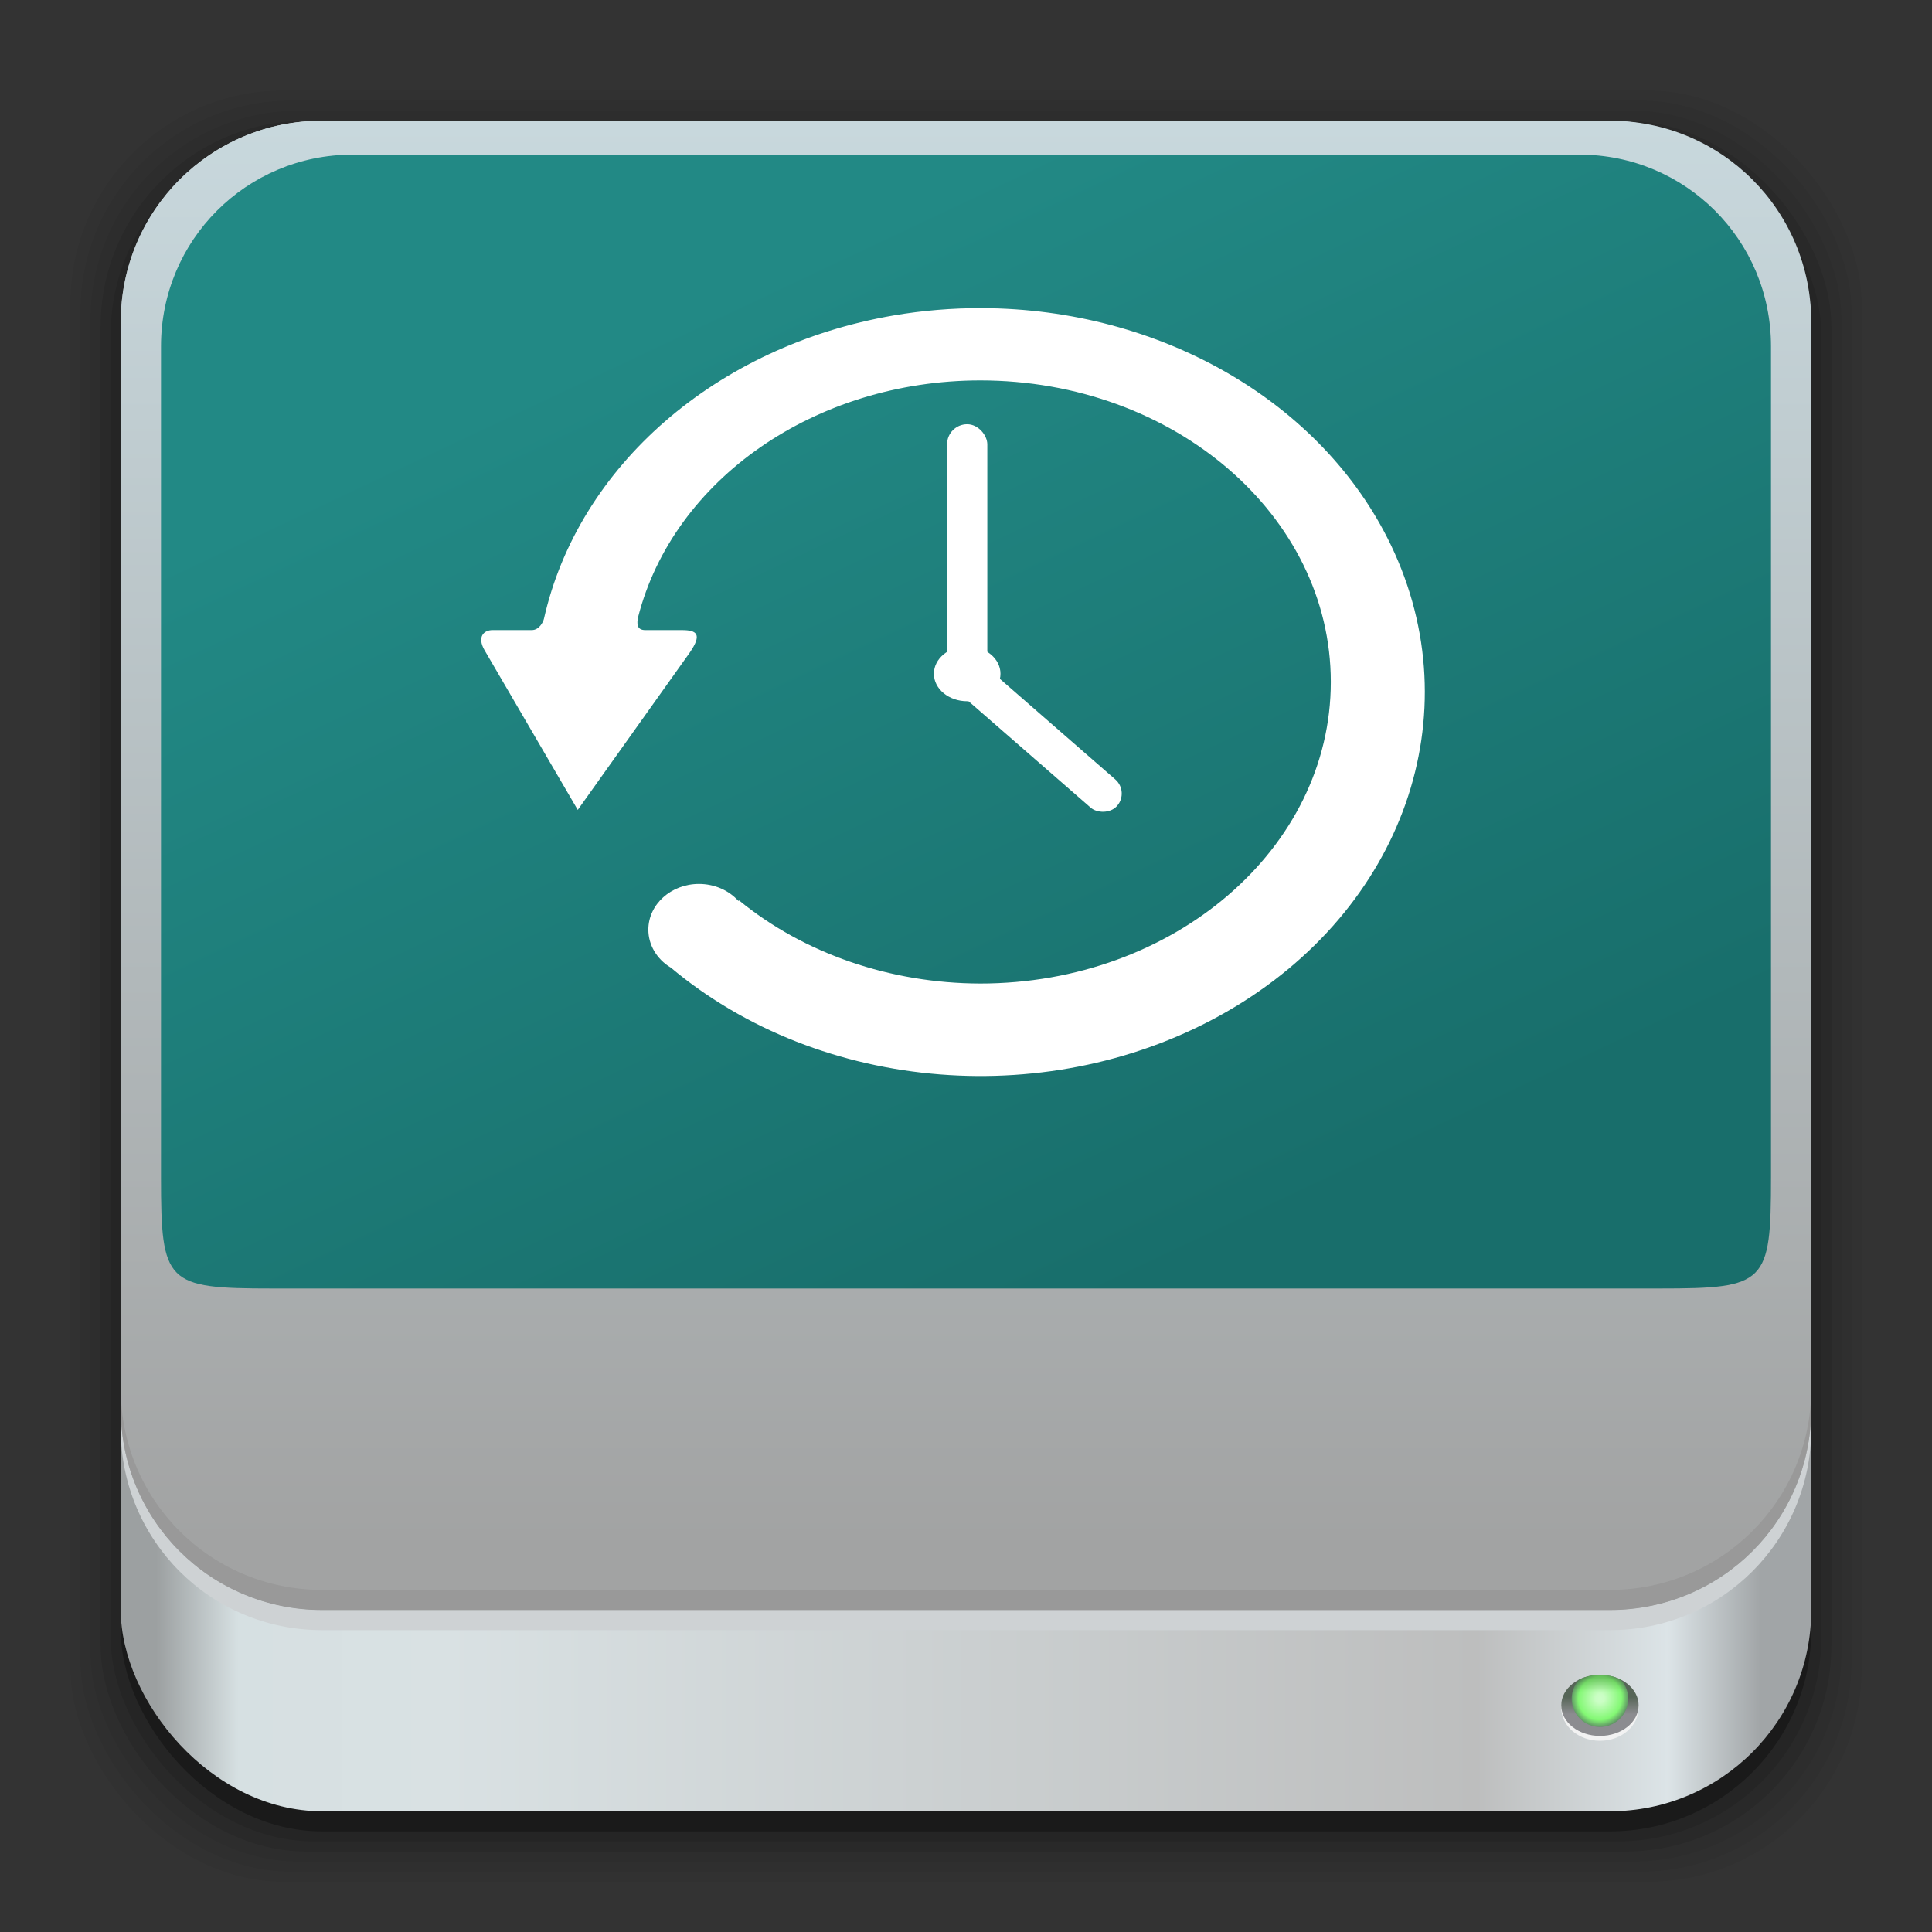 <?xml version="1.0" encoding="UTF-8" standalone="no"?>
<!-- Created with Inkscape (http://www.inkscape.org/) -->

<svg
   xmlns:dc="http://purl.org/dc/elements/1.1/"
   xmlns:cc="http://creativecommons.org/ns#"
   xmlns:rdf="http://www.w3.org/1999/02/22-rdf-syntax-ns#"
   xmlns:svg="http://www.w3.org/2000/svg"
   xmlns="http://www.w3.org/2000/svg"
   xmlns:xlink="http://www.w3.org/1999/xlink"
   xmlns:sodipodi="http://sodipodi.sourceforge.net/DTD/sodipodi-0.dtd"
   xmlns:inkscape="http://www.inkscape.org/namespaces/inkscape"
   width="96"
   height="96"
   id="svg2"
   version="1.1"
   inkscape:version="0.91 r13725"
   sodipodi:docname="drive-removable-media.svg">
  <rect width="100%" height="100%" fill="#333333" stroke="none"/>
  <defs
     id="defs4">
    <linearGradient
       inkscape:collect="always"
       id="linearGradient4312">
      <stop
         style="stop-color:#000000;stop-opacity:0.2"
         offset="0"
         id="stop4314" />
      <stop
         style="stop-color:#000000;stop-opacity:0;"
         offset="1"
         id="stop4316" />
    </linearGradient>
    <linearGradient
       inkscape:collect="always"
       id="linearGradient4295">
      <stop
         style="stop-color:#566557;stop-opacity:1"
         offset="0"
         id="stop4298" />
      <stop
         style="stop-color:#8c8c90;stop-opacity:1"
         offset="1"
         id="stop4300" />
    </linearGradient>
    <linearGradient
       id="linearGradient4285"
       inkscape:collect="always">
      <stop
         id="stop4287"
         offset="0"
         style="stop-color:#cdffc8;stop-opacity:1" />
      <stop
         style="stop-color:#cafec4;stop-opacity:1;"
         offset="0.153"
         id="stop4293" />
      <stop
         style="stop-color:#83f874;stop-opacity:1;"
         offset="0.752"
         id="stop4291" />
      <stop
         id="stop4289"
         offset="1"
         style="stop-color:#609465;stop-opacity:1" />
    </linearGradient>
    <linearGradient
       inkscape:collect="always"
       id="linearGradient4267">
      <stop
         style="stop-color:#186e6b;stop-opacity:1"
         offset="0"
         id="stop4269" />
      <stop
         style="stop-color:#228985;stop-opacity:1"
         offset="1"
         id="stop4271" />
    </linearGradient>
    <linearGradient
       id="linearGradient4248">
      <stop
         style="stop-color:#9ca0a1;stop-opacity:1"
         offset="0"
         id="stop4251" />
      <stop
         id="stop4253"
         offset="0.051"
         style="stop-color:#d6e0e2;stop-opacity:1" />
      <stop
         style="stop-color:#d9e1e3;stop-opacity:1"
         offset="0.18"
         id="stop4255" />
      <stop
         id="stop4257"
         offset="0.823"
         style="stop-color:#bdbebe;stop-opacity:1" />
      <stop
         style="stop-color:#dce4e7;stop-opacity:1"
         offset="0.942"
         id="stop4259" />
      <stop
         style="stop-color:#a1a5a7;stop-opacity:1"
         offset="1"
         id="stop4261" />
    </linearGradient>
    <linearGradient
       inkscape:collect="always"
       id="linearGradient4152">
      <stop
         style="stop-color:#a2a3a3;stop-opacity:1"
         offset="0"
         id="stop4154" />
      <stop
         style="stop-color:#c8d8dd;stop-opacity:1"
         offset="1"
         id="stop4156" />
    </linearGradient>
    <linearGradient
       id="linearGradient4146"
       inkscape:collect="always">
      <stop
         id="stop4148"
         offset="0"
         style="stop-color:#ded7e7;stop-opacity:1" />
      <stop
         id="stop4150"
         offset="1"
         style="stop-color:#f3edf7;stop-opacity:1" />
    </linearGradient>
    <linearGradient
       id="linearGradient4130">
      <stop
         id="stop4132"
         offset="0"
         style="stop-color:#000000;stop-opacity:1" />
      <stop
         style="stop-color:#333333;stop-opacity:1"
         offset="0.051"
         id="stop4134" />
      <stop
         id="stop4136"
         offset="0.18"
         style="stop-color:#000000;stop-opacity:1" />
      <stop
         style="stop-color:#000000;stop-opacity:1"
         offset="0.823"
         id="stop4138" />
      <stop
         id="stop4140"
         offset="0.942"
         style="stop-color:#333333;stop-opacity:1" />
      <stop
         id="stop4142"
         offset="1"
         style="stop-color:#000000;stop-opacity:1" />
    </linearGradient>
    <linearGradient
       id="linearGradient4293">
      <stop
         style="stop-color:#3b69a4;stop-opacity:1;"
         offset="0"
         id="stop4295" />
      <stop
         id="stop4301"
         offset="0.128"
         style="stop-color:#3b69a4;stop-opacity:0" />
      <stop
         style="stop-color:#3b69a4;stop-opacity:0"
         offset="0.888"
         id="stop4303" />
      <stop
         style="stop-color:#3b69a4;stop-opacity:1;"
         offset="1"
         id="stop4297" />
    </linearGradient>
    <linearGradient
       id="linearGradient3059">
      <stop
         style="stop-color:#101018;stop-opacity:1"
         offset="0"
         id="stop3061" />
      <stop
         id="stop4042"
         offset="0.051"
         style="stop-color:#212442;stop-opacity:1" />
      <stop
         style="stop-color:#100c18;stop-opacity:1"
         offset="0.18"
         id="stop4044" />
      <stop
         id="stop3352"
         offset="0.823"
         style="stop-color:#100c18;stop-opacity:1" />
      <stop
         style="stop-color:#212442;stop-opacity:1;"
         offset="0.942"
         id="stop3354" />
      <stop
         style="stop-color:#101018;stop-opacity:1"
         offset="1"
         id="stop3064" />
    </linearGradient>
    <linearGradient
       inkscape:collect="always"
       id="linearGradient3048">
      <stop
         style="stop-color:#c16d16;stop-opacity:1"
         offset="0"
         id="stop3050" />
      <stop
         style="stop-color:#ff8e31;stop-opacity:1"
         offset="1"
         id="stop3052" />
    </linearGradient>
    <linearGradient
       inkscape:collect="always"
       id="linearGradient3119">
      <stop
         style="stop-color:#92948f;stop-opacity:0"
         offset="0"
         id="stop3121" />
      <stop
         id="stop3123"
         offset="0.428"
         style="stop-color:#9b9e98;stop-opacity:1" />
      <stop
         style="stop-color:#939690;stop-opacity:0"
         offset="1"
         id="stop3125" />
    </linearGradient>
    <linearGradient
       id="linearGradient3073"
       inkscape:collect="always">
      <stop
         id="stop3075"
         offset="0"
         style="stop-color:#ffffff;stop-opacity:0" />
      <stop
         style="stop-color:#ffffff;stop-opacity:1"
         offset="0.459"
         id="stop3085" />
      <stop
         id="stop3083"
         offset="1"
         style="stop-color:#ffffff;stop-opacity:0" />
    </linearGradient>
    <linearGradient
       inkscape:collect="always"
       id="linearGradient3047">
      <stop
         style="stop-color:#000000;stop-opacity:1"
         offset="0"
         id="stop3049" />
      <stop
         id="stop3055"
         offset="0.061"
         style="stop-color:#1a1a1a;stop-opacity:1" />
      <stop
         style="stop-color:#333333;stop-opacity:1"
         offset="0.165"
         id="stop3057" />
      <stop
         id="stop3059"
         offset="0.554"
         style="stop-color:#4d4d4d;stop-opacity:1" />
      <stop
         style="stop-color:#999999;stop-opacity:1"
         offset="1"
         id="stop3051" />
    </linearGradient>
    <linearGradient
       id="linearGradient3041"
       inkscape:collect="always">
      <stop
         id="stop3043"
         offset="0"
         style="stop-color:#1a1a1a;stop-opacity:1" />
      <stop
         id="stop3045"
         offset="1"
         style="stop-color:#808080;stop-opacity:1" />
    </linearGradient>
    <linearGradient
       inkscape:collect="always"
       id="linearGradient3029">
      <stop
         style="stop-color:#333333;stop-opacity:1"
         offset="0"
         id="stop3031" />
      <stop
         style="stop-color:#e0e0dd;stop-opacity:0;"
         offset="1"
         id="stop3033" />
    </linearGradient>
    <linearGradient
       inkscape:collect="always"
       xlink:href="#linearGradient3029"
       id="linearGradient3035"
       x1="35.355"
       y1="1030.362"
       x2="35.355"
       y2="975.333"
       gradientUnits="userSpaceOnUse"
       gradientTransform="matrix(1.164,0,0,1.164,-7.863,-164.236)" />
    <linearGradient
       inkscape:collect="always"
       xlink:href="#linearGradient3041"
       id="linearGradient3039"
       gradientUnits="userSpaceOnUse"
       x1="35.355"
       y1="1030.362"
       x2="35.355"
       y2="975.333"
       gradientTransform="matrix(1.122,0,0,1.122,-5.85,-122.188)" />
    <linearGradient
       inkscape:collect="always"
       xlink:href="#linearGradient3047"
       id="linearGradient3053"
       x1="40"
       y1="1043.434"
       x2="39.286"
       y2="972.333"
       gradientUnits="userSpaceOnUse" />
    <linearGradient
       inkscape:collect="always"
       xlink:href="#linearGradient3073"
       id="linearGradient3113"
       gradientUnits="userSpaceOnUse"
       gradientTransform="translate(0,-956.362)"
       x1="14.869"
       y1="978.904"
       x2="24.527"
       y2="969.247" />
    <linearGradient
       inkscape:collect="always"
       xlink:href="#linearGradient3073"
       id="linearGradient3115"
       gradientUnits="userSpaceOnUse"
       gradientTransform="matrix(-1,0,0,1,96,-956.362)"
       x1="15.152"
       y1="978.621"
       x2="26.264"
       y2="967.509" />
    <linearGradient
       inkscape:collect="always"
       xlink:href="#linearGradient3119"
       id="linearGradient3117"
       gradientUnits="userSpaceOnUse"
       gradientTransform="translate(0,-956.362)"
       x1="13.132"
       y1="980.641"
       x2="25.55"
       y2="967.866" />
    <linearGradient
       inkscape:collect="always"
       xlink:href="#linearGradient3119"
       id="linearGradient3129"
       gradientUnits="userSpaceOnUse"
       gradientTransform="matrix(-1,0,0,1,96,0)"
       x1="13.132"
       y1="980.641"
       x2="25.55"
       y2="967.866" />
    <linearGradient
       inkscape:collect="always"
       xlink:href="#linearGradient3048"
       id="linearGradient3054"
       x1="49.268"
       y1="996.573"
       x2="49.268"
       y2="1045.863"
       gradientUnits="userSpaceOnUse" />
    <linearGradient
       inkscape:collect="always"
       xlink:href="#linearGradient3048"
       id="linearGradient3058"
       x1="115.803"
       y1="985.472"
       x2="115.803"
       y2="1033.554"
       gradientUnits="userSpaceOnUse" />
    <linearGradient
       inkscape:collect="always"
       xlink:href="#linearGradient4248"
       id="linearGradient4128"
       gradientUnits="userSpaceOnUse"
       x1="7.772"
       y1="1046.023"
       x2="87.516"
       y2="1046.023" />
    <linearGradient
       inkscape:collect="always"
       xlink:href="#linearGradient4146"
       id="linearGradient4144"
       gradientUnits="userSpaceOnUse"
       x1="48.543"
       y1="1030.626"
       x2="48.543"
       y2="963.97"
       gradientTransform="matrix(0.976,0,0,0.976,0.171,25.18)" />
    <linearGradient
       inkscape:collect="always"
       xlink:href="#linearGradient4152"
       id="linearGradient4158"
       x1="21.011"
       y1="1032.986"
       x2="21.011"
       y2="962.498"
       gradientUnits="userSpaceOnUse" />
    <linearGradient
       inkscape:collect="always"
       xlink:href="#linearGradient4146"
       id="linearGradient4193"
       gradientUnits="userSpaceOnUse"
       gradientTransform="matrix(0.976,0,0,0.976,0.171,25.18)"
       x1="48.543"
       y1="1030.626"
       x2="48.543"
       y2="963.97" />
    <linearGradient
       inkscape:collect="always"
       xlink:href="#linearGradient4267"
       id="linearGradient4197"
       gradientUnits="userSpaceOnUse"
       gradientTransform="matrix(0.976,0,0,0.976,1.171,24.18)"
       x1="71.937"
       y1="1013.546"
       x2="48.543"
       y2="963.97" />
    <linearGradient
       inkscape:collect="always"
       xlink:href="#linearGradient4130"
       id="linearGradient4213"
       gradientUnits="userSpaceOnUse"
       x1="7.772"
       y1="1046.023"
       x2="87.516"
       y2="1046.023"
       gradientTransform="translate(0,-956.362)" />
    <linearGradient
       inkscape:collect="always"
       xlink:href="#linearGradient4146"
       id="linearGradient4241"
       gradientUnits="userSpaceOnUse"
       gradientTransform="matrix(0.976,0,0,0.976,1.171,-932.183)"
       x1="48.543"
       y1="1030.626"
       x2="48.543"
       y2="963.97" />
    <radialGradient
       inkscape:collect="always"
       xlink:href="#linearGradient4285"
       id="radialGradient4283"
       gradientUnits="userSpaceOnUse"
       gradientTransform="matrix(0.312,-0.312,0.304,0.304,85.566,1008.88)"
       cx="-19.002"
       cy="85.339"
       fx="-19.002"
       fy="85.339"
       r="3.266" />
    <linearGradient
       inkscape:collect="always"
       xlink:href="#linearGradient4295"
       id="linearGradient4302"
       x1="104"
       y1="1040.69"
       x2="104"
       y2="1041.612"
       gradientUnits="userSpaceOnUse"
       gradientTransform="matrix(1,0,0,0.926,0,77.01)" />
    <linearGradient
       inkscape:collect="always"
       xlink:href="#linearGradient4312"
       id="linearGradient4318"
       x1="105.668"
       y1="1039.723"
       x2="105.668"
       y2="1040.43"
       gradientUnits="userSpaceOnUse" />
    <clipPath
       clipPathUnits="userSpaceOnUse"
       id="clipPath4322">
      <ellipse
         ry="1.519"
         rx="1.922"
         cy="1041.1"
         cx="105.575"
         style="opacity:1;fill:url(#linearGradient4326);fill-opacity:1;stroke:none"
         id="ellipse4324" />
    </clipPath>
    <linearGradient
       inkscape:collect="always"
       xlink:href="#linearGradient4295"
       id="linearGradient4326"
       gradientUnits="userSpaceOnUse"
       gradientTransform="matrix(1,0,0,0.926,0,77.01)"
       x1="104"
       y1="1040.69"
       x2="104"
       y2="1041.612" />
    <clipPath
       clipPathUnits="userSpaceOnUse"
       id="clipPath4330">
      <ellipse
         ry="1.519"
         rx="1.922"
         cy="1041.1"
         cx="105.575"
         style="opacity:1;fill:url(#linearGradient4334);fill-opacity:1;stroke:none"
         id="ellipse4332" />
    </clipPath>
    <linearGradient
       inkscape:collect="always"
       xlink:href="#linearGradient4295"
       id="linearGradient4334"
       gradientUnits="userSpaceOnUse"
       gradientTransform="matrix(1,0,0,0.926,0,77.01)"
       x1="104"
       y1="1040.69"
       x2="104"
       y2="1041.612" />
  </defs>
  <sodipodi:namedview
     id="base"
     pagecolor="#ffffff"
     bordercolor="#666666"
     borderopacity="1.0"
     inkscape:pageopacity="0.0"
     inkscape:pageshadow="2"
     inkscape:zoom="2"
     inkscape:cx="156.55501"
     inkscape:cy="29.076473"
     inkscape:document-units="px"
     inkscape:current-layer="layer1"
     showgrid="false"
     inkscape:window-width="1366"
     inkscape:window-height="714"
     inkscape:window-x="0"
     inkscape:window-y="28"
     inkscape:window-maximized="1"
     showguides="true"
     inkscape:guide-bbox="true" />
  <g
     inkscape:label="Layer 1"
     inkscape:groupmode="layer"
     id="layer1"
     transform="translate(0,-956.362)">
    <rect
       style="opacity:0.05;fill:#000000;fill-opacity:1;stroke:none"
       id="rect3826"
       width="89"
       height="89"
       x="3.5"
       y="960.862"
       rx="10.595"
       ry="10.595" />
    <g
       id="g3041">
      <rect
         style="opacity:0.05;fill:#000000;fill-opacity:1;stroke:none"
         id="rect3824"
         width="88"
         height="88"
         x="4"
         y="961.362"
         rx="10.476"
         ry="10.476" />
      <rect
         ry="10.357"
         rx="10.357"
         y="961.862"
         x="4.5"
         height="87"
         width="87"
         id="rect3822"
         style="opacity:0.05;fill:#000000;fill-opacity:1;stroke:none" />
      <rect
         style="opacity:0.1;fill:#000000;fill-opacity:1;stroke:none"
         id="rect3820"
         width="86"
         height="86"
         x="5"
         y="962.362"
         rx="10.238"
         ry="10.238" />
      <rect
         ry="10.119"
         rx="10.119"
         y="962.862"
         x="5.5"
         height="85"
         width="85"
         id="rect3818"
         style="opacity:0.1;fill:#000000;fill-opacity:1;stroke:none" />
      <rect
         style="opacity:0.3;fill:#000000;fill-opacity:1;stroke:none"
         id="rect3131"
         width="84"
         height="84"
         x="6"
         y="963.362"
         rx="10"
         ry="10" />
    </g>
    <rect
       ry="10"
       rx="10"
       y="962.362"
       x="6"
       height="84"
       width="84"
       id="rect3036"
       style="fill:url(#linearGradient4128);fill-opacity:1;stroke:none" />
    <path
       style="fill:url(#linearGradient4158);fill-opacity:1;stroke:none"
       d="m 16,962.362 64,0 c 5.54,0 10,4.46 10,10 l 0,54 c 0,5.54 -4.46,10 -10,10 l -64,0 c -5.54,0 -10,-4.46 -10,-10 l 0,-54 c 0,-5.54 4.46,-10 10,-10 z"
       id="rect4125"
       inkscape:connector-curvature="0"
       sodipodi:nodetypes="sssssssss" />
    <path
       style="fill:url(#linearGradient4197);fill-opacity:1;stroke:none"
       d="m 17.524,964.045 60.952,0 c 5.276,0 9.524,4.248 9.524,9.524 l 0,41.294 c 0,5.276 -0.248,5.524 -5.524,5.524 l -68.952,0 C 8.248,1020.387 8,1020.139 8,1014.863 l 0,-41.294 c 0,-5.276 4.248,-9.524 9.524,-9.524 z"
       id="rect3034"
       inkscape:connector-curvature="0"
       sodipodi:nodetypes="sssssssss" />
    <path
       style="fill:#ced2d4;fill-opacity:1;stroke:none"
       d="m 6,1026.362 0,1 c 0,5.54 4.46,10 10,10 l 64,0 c 5.54,0 10,-4.46 10,-10 l 0,-1 c 0,5.54 -4.46,10 -10,10 l -64,0 c -5.54,0 -10,-4.46 -10,-10 z"
       id="rect4235"
       inkscape:connector-curvature="0"
       sodipodi:nodetypes="csssscssc" />
    <path
       sodipodi:nodetypes="csssscssc"
       inkscape:connector-curvature="0"
       id="path4246"
       d="m 6,1025.362 0,1 c 0,5.54 4.46,10 10,10 l 64,0 c 5.54,0 10,-4.46 10,-10 l 0,-1 c 0,5.54 -4.46,10 -10,10 l -64,0 c -5.54,0 -10,-4.46 -10,-10 z"
       style="fill:#999999;fill-opacity:1;stroke:none;opacity:1" />
    <path
       style="opacity:1;fill:#ffffff;fill-opacity:1;stroke:none;stroke-width:1.5;stroke-miterlimit:4;stroke-dasharray:none"
       d="m 48.785,971.673 c -1.474,-0.005 -2.945,0.117 -4.391,0.365 -8.81,1.518 -15.655,7.484 -17.364,15.063 -0.043,0.189 -0.25,0.569 -0.602,0.569 l -1.947,0 c -0.461,0 -0.779,0.352 -0.404,1.002 l 4.631,7.934 5.566,-7.818 c 0.62,-0.903 0.368,-1.117 -0.395,-1.117 l -1.816,0 c -0.428,0 -0.426,-0.323 -0.354,-0.655 1.75,-6.828 8.795,-11.744 16.994,-11.751 9.623,-2e-4 17.424,6.709 17.424,14.984 3e-5,8.276 -7.801,14.985 -17.424,14.984 -4.46,-0.01 -8.747,-1.485 -11.979,-4.129 l -0.033,0.027 c -0.477,-0.534 -1.197,-0.845 -1.957,-0.846 -1.39,-3e-4 -2.517,1.017 -2.518,2.272 6e-5,0.75 0.41,1.452 1.096,1.875 l 0.008,0 c 7.47,6.269 18.994,7.181 27.658,2.188 8.764,-5.058 12.171,-14.76 8.137,-23.172 C 65.707,976.345 57.692,971.701 48.786,971.673 Z"
       id="path4247"
       inkscape:connector-curvature="0"
       sodipodi:nodetypes="ccscscccscccscccccccccc" />
    <ellipse
       style="opacity:1;fill:#ffffff;fill-opacity:1;stroke:none;stroke-width:1.5;stroke-miterlimit:4;stroke-dasharray:none"
       id="ellipse4251"
       cx="48.059"
       cy="989.841"
       rx="1.654"
       ry="1.365" />
    <rect
       style="opacity:1;fill:#ffffff;fill-opacity:1;stroke:none;stroke-width:1.5;stroke-miterlimit:4;stroke-dasharray:none"
       id="rect4253"
       width="2"
       height="12.667"
       x="47.059"
       y="977.442"
       rx="1"
       ry="1" />
    <rect
       ry="0.931"
       rx="0.931"
       y="-696.377"
       x="713.771"
       height="10.389"
       width="1.861"
       id="rect4257"
       style="opacity:1;fill:#ffffff;fill-opacity:1;stroke:none;stroke-width:1.5;stroke-miterlimit:4;stroke-dasharray:none"
       transform="matrix(-0.657,0.754,-0.754,-0.657,0,0)" />
    <g
       id="g4336"
       transform="translate(-26.075,0)">
      <ellipse
         id="ellipse4304"
         style="opacity:1;fill:#f2f2f2;fill-opacity:1;stroke:none"
         cx="105.575"
         cy="1041.221"
         rx="1.922"
         ry="1.64" />
      <ellipse
         ry="1.519"
         rx="1.922"
         cy="1041.1"
         cx="105.575"
         style="opacity:1;fill:url(#linearGradient4302);fill-opacity:1;stroke:none"
         id="path4279" />
      <circle
         clip-path="url(#clipPath4330)"
         id="circle4281"
         style="fill:url(#radialGradient4283);fill-opacity:1;stroke:none"
         cx="105.575"
         cy="1040.768"
         r="1.406" />
      <path
         clip-path="url(#clipPath4322)"
         d="m 104.216,1040.405 a 1.406,1.406 0 0 1 1.358,-1.042 1.406,1.406 0 0 1 1.358,1.042 l -1.358,0.364 z"
         sodipodi:end="6.0213859"
         sodipodi:start="3.403392"
         sodipodi:ry="1.40625"
         sodipodi:rx="1.40625"
         sodipodi:cy="1040.7684"
         sodipodi:cx="105.57456"
         sodipodi:type="arc"
         style="fill:url(#linearGradient4318);fill-opacity:1;stroke:none"
         id="circle4310" />
    </g>
  </g>
</svg>
